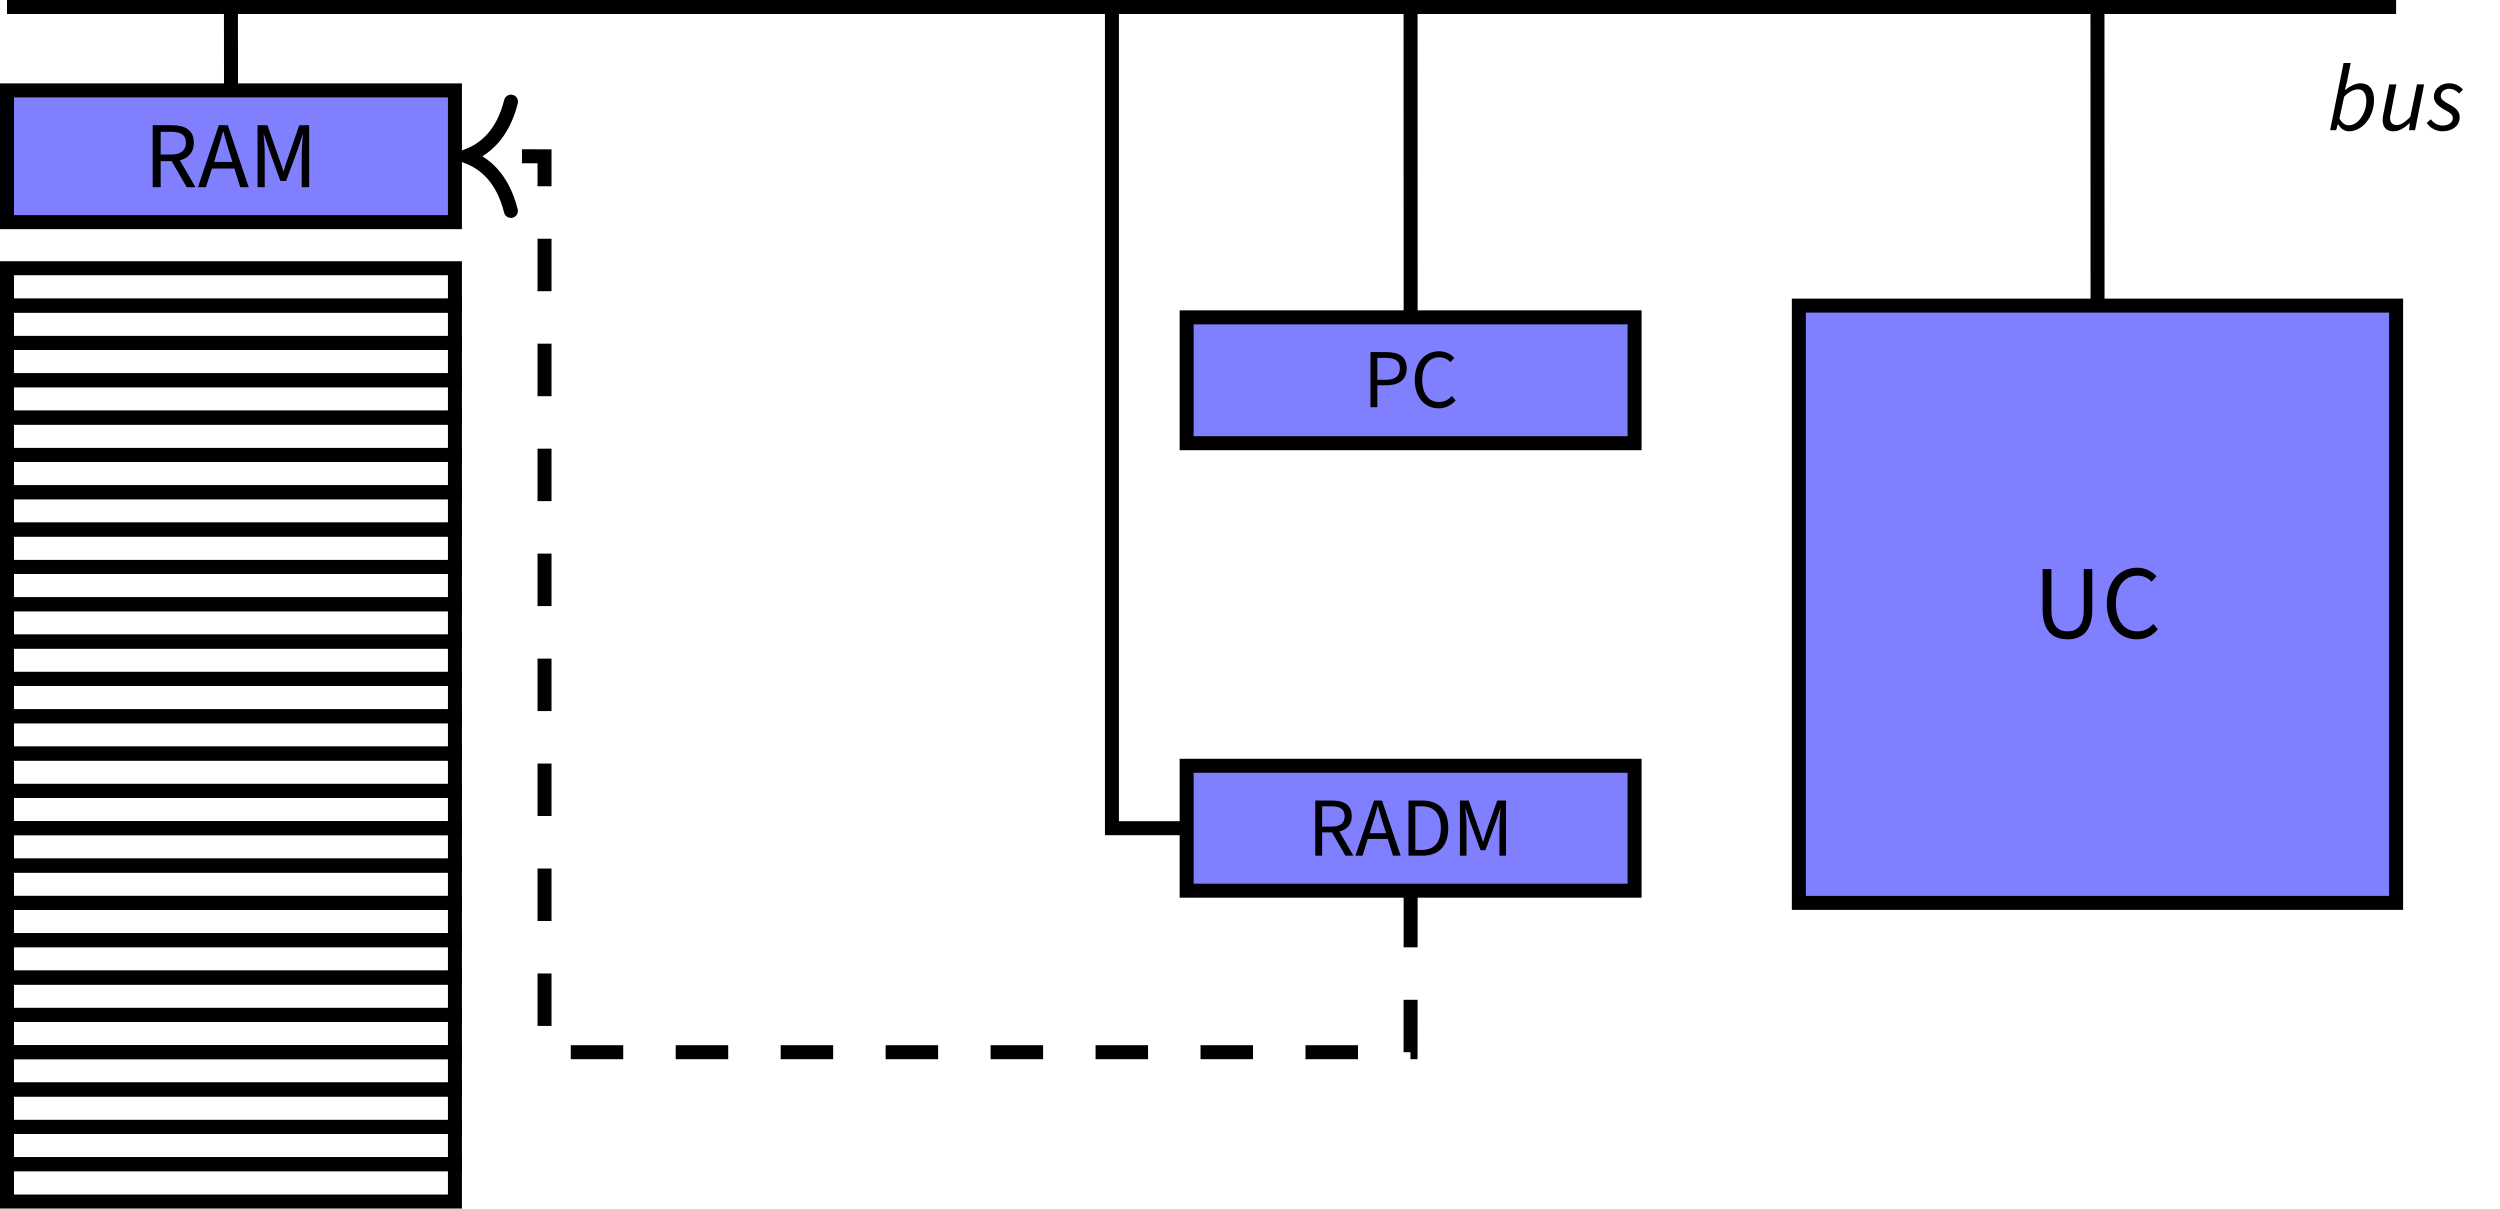 <?xml version="1.0" encoding="UTF-8"?>
<svg xmlns="http://www.w3.org/2000/svg" xmlns:xlink="http://www.w3.org/1999/xlink" width="142.382pt" height="68.829pt" viewBox="0 0 142.382 68.829" version="1.1">
<defs>
<g>
<symbol overflow="visible" id="glyph0-0">
<path style="stroke:none;" d="M 0.484 0 L 3.031 0 L 3.031 -3.547 L 0.484 -3.547 Z M 1.062 -0.312 L 1.453 -1.016 L 1.75 -1.562 L 1.766 -1.562 L 2.047 -1.016 L 2.438 -0.312 Z M 1.75 -2.078 L 1.484 -2.594 L 1.125 -3.219 L 2.375 -3.219 L 2.031 -2.594 L 1.766 -2.078 Z M 0.828 -0.594 L 0.828 -3.078 L 1.516 -1.828 Z M 2.672 -0.594 L 2 -1.828 L 2.672 -3.078 Z M 2.672 -0.594 "/>
</symbol>
<symbol overflow="visible" id="glyph0-1">
<path style="stroke:none;" d="M 0.484 0 L 0.938 0 L 0.938 -1.484 L 1.562 -1.484 L 2.422 0 L 2.922 0 L 2.031 -1.531 C 2.516 -1.656 2.828 -1.984 2.828 -2.531 C 2.828 -3.266 2.312 -3.531 1.578 -3.531 L 0.484 -3.531 Z M 0.938 -1.859 L 0.938 -3.156 L 1.516 -3.156 C 2.062 -3.156 2.375 -3 2.375 -2.531 C 2.375 -2.078 2.062 -1.859 1.516 -1.859 Z M 0.938 -1.859 "/>
</symbol>
<symbol overflow="visible" id="glyph0-2">
<path style="stroke:none;" d="M 1.094 -1.969 C 1.219 -2.359 1.328 -2.75 1.438 -3.156 L 1.469 -3.156 C 1.578 -2.75 1.688 -2.359 1.812 -1.969 L 1.984 -1.438 L 0.938 -1.438 Z M 0.016 0 L 0.469 0 L 0.812 -1.062 L 2.094 -1.062 L 2.422 0 L 2.906 0 L 1.719 -3.531 L 1.203 -3.531 Z M 0.016 0 "/>
</symbol>
<symbol overflow="visible" id="glyph0-3">
<path style="stroke:none;" d="M 0.484 0 L 0.891 0 L 0.891 -1.953 C 0.891 -2.25 0.859 -2.688 0.828 -3 L 0.844 -3 L 1.125 -2.172 L 1.781 -0.359 L 2.109 -0.359 L 2.781 -2.172 L 3.047 -3 L 3.062 -3 C 3.047 -2.688 3 -2.25 3 -1.953 L 3 0 L 3.422 0 L 3.422 -3.531 L 2.859 -3.531 L 2.203 -1.641 C 2.109 -1.391 2.047 -1.172 1.969 -0.906 L 1.953 -0.906 C 1.875 -1.172 1.797 -1.391 1.703 -1.641 L 1.047 -3.531 L 0.484 -3.531 Z M 0.484 0 "/>
</symbol>
<symbol overflow="visible" id="glyph1-0">
<path style="stroke:none;" d="M 0.188 0 L 2.641 0 L 3.344 -3.547 L 0.891 -3.547 Z M 1.828 -2.062 L 1.672 -2.562 L 1.453 -3.234 L 2.672 -3.234 L 2.203 -2.562 L 1.844 -2.062 Z M 0.812 -0.312 L 1.344 -1.031 L 1.719 -1.578 L 1.734 -1.578 L 1.906 -1.031 L 2.141 -0.312 Z M 0.656 -0.562 L 1.156 -3.094 L 1.547 -1.828 Z M 2.422 -0.562 L 2.016 -1.828 L 2.938 -3.094 Z M 2.422 -0.562 "/>
</symbol>
<symbol overflow="visible" id="glyph1-1">
<path style="stroke:none;" d="M 1.25 0.062 C 1.984 0.062 2.672 -0.719 2.672 -1.734 C 2.672 -2.344 2.375 -2.672 1.906 -2.672 C 1.594 -2.672 1.297 -2.5 1.031 -2.297 L 1.016 -2.297 L 1.141 -2.812 L 1.344 -3.828 L 0.938 -3.828 L 0.172 0 L 0.516 0 L 0.609 -0.328 L 0.641 -0.328 C 0.766 -0.094 0.984 0.062 1.25 0.062 Z M 1.234 -0.281 C 1.031 -0.281 0.859 -0.391 0.703 -0.672 L 0.969 -1.906 C 1.203 -2.172 1.516 -2.328 1.766 -2.328 C 2.047 -2.328 2.234 -2.109 2.234 -1.672 C 2.234 -0.953 1.766 -0.281 1.234 -0.281 Z M 1.234 -0.281 "/>
</symbol>
<symbol overflow="visible" id="glyph1-2">
<path style="stroke:none;" d="M 0.906 0.062 C 1.219 0.062 1.531 -0.141 1.797 -0.391 L 1.828 -0.391 L 1.781 0 L 2.125 0 L 2.641 -2.609 L 2.234 -2.609 L 1.859 -0.766 C 1.547 -0.438 1.297 -0.297 1.094 -0.297 C 0.828 -0.297 0.703 -0.438 0.703 -0.703 C 0.703 -0.797 0.719 -0.859 0.75 -1 L 1.062 -2.609 L 0.656 -2.609 L 0.328 -0.953 C 0.297 -0.812 0.281 -0.703 0.281 -0.578 C 0.281 -0.188 0.469 0.062 0.906 0.062 Z M 0.906 0.062 "/>
</symbol>
<symbol overflow="visible" id="glyph1-3">
<path style="stroke:none;" d="M 0.875 0.062 C 1.438 0.062 1.859 -0.25 1.859 -0.734 C 1.859 -1.047 1.688 -1.25 1.25 -1.484 C 0.984 -1.625 0.781 -1.75 0.781 -1.953 C 0.781 -2.172 0.984 -2.359 1.25 -2.359 C 1.484 -2.359 1.672 -2.25 1.828 -2.094 L 2.047 -2.312 C 1.844 -2.547 1.578 -2.672 1.25 -2.672 C 0.781 -2.672 0.391 -2.359 0.391 -1.906 C 0.391 -1.609 0.609 -1.391 0.938 -1.203 C 1.344 -0.984 1.469 -0.875 1.469 -0.688 C 1.469 -0.438 1.203 -0.266 0.906 -0.266 C 0.625 -0.266 0.375 -0.391 0.219 -0.625 L -0.016 -0.422 C 0.156 -0.125 0.531 0.062 0.875 0.062 Z M 0.875 0.062 "/>
</symbol>
<symbol overflow="visible" id="glyph2-0">
<path style="stroke:none;" d="M 0.531 0 L 3.375 0 L 3.375 -3.953 L 0.531 -3.953 Z M 1.188 -0.359 L 1.625 -1.141 L 1.938 -1.75 L 1.969 -1.75 L 2.281 -1.141 L 2.719 -0.359 Z M 1.938 -2.328 L 1.641 -2.891 L 1.25 -3.594 L 2.656 -3.594 L 2.266 -2.891 L 1.969 -2.328 Z M 0.922 -0.672 L 0.922 -3.422 L 1.688 -2.031 Z M 2.984 -0.672 L 2.234 -2.031 L 2.984 -3.422 Z M 2.984 -0.672 "/>
</symbol>
<symbol overflow="visible" id="glyph2-1">
<path style="stroke:none;" d="M 1.938 0.078 C 2.734 0.078 3.344 -0.359 3.344 -1.625 L 3.344 -3.922 L 2.859 -3.922 L 2.859 -1.609 C 2.859 -0.672 2.453 -0.375 1.938 -0.375 C 1.422 -0.375 1.016 -0.672 1.016 -1.609 L 1.016 -3.922 L 0.516 -3.922 L 0.516 -1.625 C 0.516 -0.359 1.125 0.078 1.938 0.078 Z M 1.938 0.078 "/>
</symbol>
<symbol overflow="visible" id="glyph2-2">
<path style="stroke:none;" d="M 2.016 0.078 C 2.531 0.078 2.906 -0.125 3.219 -0.5 L 2.953 -0.797 C 2.703 -0.516 2.422 -0.375 2.047 -0.375 C 1.297 -0.375 0.828 -0.984 0.828 -1.969 C 0.828 -2.953 1.328 -3.547 2.062 -3.547 C 2.391 -3.547 2.656 -3.422 2.859 -3.203 L 3.141 -3.516 C 2.906 -3.766 2.531 -4 2.047 -4 C 1.047 -4 0.312 -3.219 0.312 -1.969 C 0.312 -0.688 1.047 0.078 2.016 0.078 Z M 2.016 0.078 "/>
</symbol>
<symbol overflow="visible" id="glyph3-0">
<path style="stroke:none;" d="M 0.422 0 L 2.703 0 L 2.703 -3.156 L 0.422 -3.156 Z M 0.953 -0.281 L 1.297 -0.906 L 1.547 -1.391 L 1.578 -1.391 L 1.828 -0.906 L 2.172 -0.281 Z M 1.547 -1.859 L 1.312 -2.297 L 1 -2.875 L 2.125 -2.875 L 1.812 -2.297 L 1.578 -1.859 Z M 0.734 -0.531 L 0.734 -2.734 L 1.344 -1.625 Z M 2.375 -0.531 L 1.781 -1.625 L 2.375 -2.734 Z M 2.375 -0.531 "/>
</symbol>
<symbol overflow="visible" id="glyph3-1">
<path style="stroke:none;" d="M 0.438 0 L 0.828 0 L 0.828 -1.25 L 1.344 -1.25 C 2.031 -1.25 2.5 -1.547 2.5 -2.219 C 2.5 -2.906 2.031 -3.141 1.328 -3.141 L 0.438 -3.141 Z M 0.828 -1.562 L 0.828 -2.812 L 1.281 -2.812 C 1.828 -2.812 2.109 -2.656 2.109 -2.219 C 2.109 -1.766 1.844 -1.562 1.297 -1.562 Z M 0.828 -1.562 "/>
</symbol>
<symbol overflow="visible" id="glyph3-2">
<path style="stroke:none;" d="M 1.609 0.062 C 2.016 0.062 2.328 -0.109 2.578 -0.391 L 2.359 -0.641 C 2.156 -0.422 1.938 -0.297 1.625 -0.297 C 1.031 -0.297 0.672 -0.781 0.672 -1.578 C 0.672 -2.359 1.062 -2.844 1.641 -2.844 C 1.906 -2.844 2.125 -2.734 2.281 -2.562 L 2.5 -2.812 C 2.312 -3.016 2.016 -3.188 1.641 -3.188 C 0.844 -3.188 0.25 -2.578 0.25 -1.562 C 0.25 -0.547 0.828 0.062 1.609 0.062 Z M 1.609 0.062 "/>
</symbol>
<symbol overflow="visible" id="glyph3-3">
<path style="stroke:none;" d="M 0.438 0 L 0.828 0 L 0.828 -1.328 L 1.391 -1.328 L 2.156 0 L 2.609 0 L 1.812 -1.375 C 2.234 -1.484 2.516 -1.766 2.516 -2.25 C 2.516 -2.906 2.047 -3.141 1.406 -3.141 L 0.438 -3.141 Z M 0.828 -1.656 L 0.828 -2.812 L 1.359 -2.812 C 1.844 -2.812 2.109 -2.656 2.109 -2.25 C 2.109 -1.844 1.844 -1.656 1.359 -1.656 Z M 0.828 -1.656 "/>
</symbol>
<symbol overflow="visible" id="glyph3-4">
<path style="stroke:none;" d="M 0.969 -1.75 C 1.078 -2.094 1.188 -2.438 1.281 -2.812 L 1.297 -2.812 C 1.406 -2.438 1.5 -2.094 1.609 -1.75 L 1.766 -1.281 L 0.828 -1.281 Z M 0.016 0 L 0.422 0 L 0.719 -0.953 L 1.859 -0.953 L 2.156 0 L 2.594 0 L 1.531 -3.141 L 1.078 -3.141 Z M 0.016 0 "/>
</symbol>
<symbol overflow="visible" id="glyph3-5">
<path style="stroke:none;" d="M 0.438 0 L 1.234 0 C 2.188 0 2.703 -0.578 2.703 -1.578 C 2.703 -2.578 2.188 -3.141 1.219 -3.141 L 0.438 -3.141 Z M 0.828 -0.328 L 0.828 -2.812 L 1.188 -2.812 C 1.922 -2.812 2.281 -2.375 2.281 -1.578 C 2.281 -0.781 1.922 -0.328 1.188 -0.328 Z M 0.828 -0.328 "/>
</symbol>
<symbol overflow="visible" id="glyph3-6">
<path style="stroke:none;" d="M 0.422 0 L 0.797 0 L 0.797 -1.734 C 0.797 -2.016 0.766 -2.391 0.734 -2.672 L 0.75 -2.672 L 1 -1.938 L 1.594 -0.312 L 1.875 -0.312 L 2.469 -1.938 L 2.719 -2.672 L 2.734 -2.672 C 2.703 -2.391 2.672 -2.016 2.672 -1.734 L 2.672 0 L 3.047 0 L 3.047 -3.141 L 2.547 -3.141 L 1.953 -1.453 C 1.875 -1.234 1.828 -1.031 1.75 -0.797 L 1.734 -0.797 C 1.656 -1.031 1.594 -1.234 1.516 -1.453 L 0.922 -3.141 L 0.422 -3.141 Z M 0.422 0 "/>
</symbol>
</g>
<clipPath id="clip1">
  <path d="M 0 65 L 27 65 L 27 68.828 L 0 68.828 Z M 0 65 "/>
</clipPath>
<clipPath id="clip2">
  <path d="M 15 0 L 92 0 L 92 68.828 L 15 68.828 Z M 15 0 "/>
</clipPath>
</defs>
<g id="surface1">
<path style="fill-rule:nonzero;fill:rgb(50%,50%,100%);fill-opacity:1;stroke-width:0.797;stroke-linecap:butt;stroke-linejoin:miter;stroke:rgb(0%,0%,0%);stroke-opacity:1;stroke-miterlimit:10;" d="M 25.512 63.282 L 0 63.282 L 0 55.778 L 25.512 55.778 Z M 25.512 63.282 " transform="matrix(1,0,0,-1,0.398,68.43)"/>
<g style="fill:rgb(0%,0%,0%);fill-opacity:1;">
  <use xlink:href="#glyph0-1" x="8.213" y="10.662"/>
</g>
<g style="fill:rgb(0%,0%,0%);fill-opacity:1;">
  <use xlink:href="#glyph0-2" x="11.258" y="10.662"/>
  <use xlink:href="#glyph0-3" x="14.185" y="10.662"/>
</g>
<g clip-path="url(#clip1)" clip-rule="nonzero">
<path style="fill:none;stroke-width:0.797;stroke-linecap:butt;stroke-linejoin:miter;stroke:rgb(0%,0%,0%);stroke-opacity:1;stroke-miterlimit:10;" d="M 0 0 L 0 2.125 L 25.512 2.125 L 25.512 0 Z M 0 0 " transform="matrix(1,0,0,-1,0.398,68.43)"/>
</g>
<path style="fill:none;stroke-width:0.797;stroke-linecap:butt;stroke-linejoin:miter;stroke:rgb(0%,0%,0%);stroke-opacity:1;stroke-miterlimit:10;" d="M 0 2.125 L 0 4.25 L 25.512 4.25 L 25.512 2.125 Z M 0 2.125 " transform="matrix(1,0,0,-1,0.398,68.43)"/>
<path style="fill:none;stroke-width:0.797;stroke-linecap:butt;stroke-linejoin:miter;stroke:rgb(0%,0%,0%);stroke-opacity:1;stroke-miterlimit:10;" d="M 0 4.25 L 0 6.379 L 25.512 6.379 L 25.512 4.25 Z M 0 4.25 " transform="matrix(1,0,0,-1,0.398,68.43)"/>
<path style="fill:none;stroke-width:0.797;stroke-linecap:butt;stroke-linejoin:miter;stroke:rgb(0%,0%,0%);stroke-opacity:1;stroke-miterlimit:10;" d="M 0 6.379 L 0 8.504 L 25.512 8.504 L 25.512 6.379 Z M 0 6.379 " transform="matrix(1,0,0,-1,0.398,68.43)"/>
<path style="fill:none;stroke-width:0.797;stroke-linecap:butt;stroke-linejoin:miter;stroke:rgb(0%,0%,0%);stroke-opacity:1;stroke-miterlimit:10;" d="M 0 8.504 L 0 10.629 L 25.512 10.629 L 25.512 8.504 Z M 0 8.504 " transform="matrix(1,0,0,-1,0.398,68.43)"/>
<path style="fill:none;stroke-width:0.797;stroke-linecap:butt;stroke-linejoin:miter;stroke:rgb(0%,0%,0%);stroke-opacity:1;stroke-miterlimit:10;" d="M 0 10.629 L 0 12.754 L 25.512 12.754 L 25.512 10.629 Z M 0 10.629 " transform="matrix(1,0,0,-1,0.398,68.43)"/>
<path style="fill:none;stroke-width:0.797;stroke-linecap:butt;stroke-linejoin:miter;stroke:rgb(0%,0%,0%);stroke-opacity:1;stroke-miterlimit:10;" d="M 0 12.754 L 0 14.883 L 25.512 14.883 L 25.512 12.754 Z M 0 12.754 " transform="matrix(1,0,0,-1,0.398,68.43)"/>
<path style="fill:none;stroke-width:0.797;stroke-linecap:butt;stroke-linejoin:miter;stroke:rgb(0%,0%,0%);stroke-opacity:1;stroke-miterlimit:10;" d="M 0 14.883 L 0 17.008 L 25.512 17.008 L 25.512 14.883 Z M 0 14.883 " transform="matrix(1,0,0,-1,0.398,68.43)"/>
<path style="fill:none;stroke-width:0.797;stroke-linecap:butt;stroke-linejoin:miter;stroke:rgb(0%,0%,0%);stroke-opacity:1;stroke-miterlimit:10;" d="M 0 17.008 L 0 19.133 L 25.512 19.133 L 25.512 17.008 Z M 0 17.008 " transform="matrix(1,0,0,-1,0.398,68.43)"/>
<path style="fill:none;stroke-width:0.797;stroke-linecap:butt;stroke-linejoin:miter;stroke:rgb(0%,0%,0%);stroke-opacity:1;stroke-miterlimit:10;" d="M 0 19.133 L 0 21.262 L 25.512 21.262 L 25.512 19.133 Z M 0 19.133 " transform="matrix(1,0,0,-1,0.398,68.43)"/>
<path style="fill:none;stroke-width:0.797;stroke-linecap:butt;stroke-linejoin:miter;stroke:rgb(0%,0%,0%);stroke-opacity:1;stroke-miterlimit:10;" d="M 0 21.262 L 0 23.387 L 25.512 23.387 L 25.512 21.262 Z M 0 21.262 " transform="matrix(1,0,0,-1,0.398,68.43)"/>
<path style="fill:none;stroke-width:0.797;stroke-linecap:butt;stroke-linejoin:miter;stroke:rgb(0%,0%,0%);stroke-opacity:1;stroke-miterlimit:10;" d="M 0 23.387 L 0 25.512 L 25.512 25.512 L 25.512 23.387 Z M 0 23.387 " transform="matrix(1,0,0,-1,0.398,68.43)"/>
<path style="fill:none;stroke-width:0.797;stroke-linecap:butt;stroke-linejoin:miter;stroke:rgb(0%,0%,0%);stroke-opacity:1;stroke-miterlimit:10;" d="M 0 25.512 L 0 27.637 L 25.512 27.637 L 25.512 25.512 Z M 0 25.512 " transform="matrix(1,0,0,-1,0.398,68.43)"/>
<path style="fill:none;stroke-width:0.797;stroke-linecap:butt;stroke-linejoin:miter;stroke:rgb(0%,0%,0%);stroke-opacity:1;stroke-miterlimit:10;" d="M 0 27.637 L 0 29.766 L 25.512 29.766 L 25.512 27.637 Z M 0 27.637 " transform="matrix(1,0,0,-1,0.398,68.43)"/>
<path style="fill:none;stroke-width:0.797;stroke-linecap:butt;stroke-linejoin:miter;stroke:rgb(0%,0%,0%);stroke-opacity:1;stroke-miterlimit:10;" d="M 0 29.766 L 0 31.891 L 25.512 31.891 L 25.512 29.766 Z M 0 29.766 " transform="matrix(1,0,0,-1,0.398,68.43)"/>
<path style="fill:none;stroke-width:0.797;stroke-linecap:butt;stroke-linejoin:miter;stroke:rgb(0%,0%,0%);stroke-opacity:1;stroke-miterlimit:10;" d="M 0 31.891 L 0 34.016 L 25.512 34.016 L 25.512 31.891 Z M 0 31.891 " transform="matrix(1,0,0,-1,0.398,68.43)"/>
<path style="fill:none;stroke-width:0.797;stroke-linecap:butt;stroke-linejoin:miter;stroke:rgb(0%,0%,0%);stroke-opacity:1;stroke-miterlimit:10;" d="M 0 34.016 L 0 36.141 L 25.512 36.141 L 25.512 34.016 Z M 0 34.016 " transform="matrix(1,0,0,-1,0.398,68.43)"/>
<path style="fill:none;stroke-width:0.797;stroke-linecap:butt;stroke-linejoin:miter;stroke:rgb(0%,0%,0%);stroke-opacity:1;stroke-miterlimit:10;" d="M 0 36.141 L 0 38.27 L 25.512 38.27 L 25.512 36.141 Z M 0 36.141 " transform="matrix(1,0,0,-1,0.398,68.43)"/>
<path style="fill:none;stroke-width:0.797;stroke-linecap:butt;stroke-linejoin:miter;stroke:rgb(0%,0%,0%);stroke-opacity:1;stroke-miterlimit:10;" d="M 0 38.27 L 0 40.395 L 25.512 40.395 L 25.512 38.27 Z M 0 38.27 " transform="matrix(1,0,0,-1,0.398,68.43)"/>
<path style="fill:none;stroke-width:0.797;stroke-linecap:butt;stroke-linejoin:miter;stroke:rgb(0%,0%,0%);stroke-opacity:1;stroke-miterlimit:10;" d="M 0 40.395 L 0 42.52 L 25.512 42.52 L 25.512 40.395 Z M 0 40.395 " transform="matrix(1,0,0,-1,0.398,68.43)"/>
<path style="fill:none;stroke-width:0.797;stroke-linecap:butt;stroke-linejoin:miter;stroke:rgb(0%,0%,0%);stroke-opacity:1;stroke-miterlimit:10;" d="M 0 42.52 L 0 44.645 L 25.512 44.645 L 25.512 42.52 Z M 0 42.52 " transform="matrix(1,0,0,-1,0.398,68.43)"/>
<path style="fill:none;stroke-width:0.797;stroke-linecap:butt;stroke-linejoin:miter;stroke:rgb(0%,0%,0%);stroke-opacity:1;stroke-miterlimit:10;" d="M 0 44.645 L 0 46.774 L 25.512 46.774 L 25.512 44.645 Z M 0 44.645 " transform="matrix(1,0,0,-1,0.398,68.43)"/>
<path style="fill:none;stroke-width:0.797;stroke-linecap:butt;stroke-linejoin:miter;stroke:rgb(0%,0%,0%);stroke-opacity:1;stroke-miterlimit:10;" d="M 0 46.774 L 0 48.899 L 25.512 48.899 L 25.512 46.774 Z M 0 46.774 " transform="matrix(1,0,0,-1,0.398,68.43)"/>
<path style="fill:none;stroke-width:0.797;stroke-linecap:butt;stroke-linejoin:miter;stroke:rgb(0%,0%,0%);stroke-opacity:1;stroke-miterlimit:10;" d="M 0 48.899 L 0 51.024 L 25.512 51.024 L 25.512 48.899 Z M 0 48.899 " transform="matrix(1,0,0,-1,0.398,68.43)"/>
<path style="fill:none;stroke-width:0.797;stroke-linecap:butt;stroke-linejoin:miter;stroke:rgb(0%,0%,0%);stroke-opacity:1;stroke-miterlimit:10;" d="M 0 51.024 L 0 53.153 L 25.512 53.153 L 25.512 51.024 Z M 0 51.024 " transform="matrix(1,0,0,-1,0.398,68.43)"/>
<path style="fill:none;stroke-width:0.797;stroke-linecap:butt;stroke-linejoin:miter;stroke:rgb(0%,0%,0%);stroke-opacity:1;stroke-miterlimit:10;" d="M 12.758 63.524 L 12.754 68.032 " transform="matrix(1,0,0,-1,0.398,68.43)"/>
<path style="fill:none;stroke-width:0.797;stroke-linecap:butt;stroke-linejoin:miter;stroke:rgb(0%,0%,0%);stroke-opacity:1;stroke-miterlimit:10;" d="M 0 68.032 L 136.067 68.032 " transform="matrix(1,0,0,-1,0.398,68.43)"/>
<g style="fill:rgb(0%,0%,0%);fill-opacity:1;">
  <use xlink:href="#glyph1-1" x="132.535" y="7.416"/>
  <use xlink:href="#glyph1-2" x="135.419" y="7.416"/>
  <use xlink:href="#glyph1-3" x="138.227" y="7.416"/>
</g>
<path style="fill-rule:nonzero;fill:rgb(50%,50%,100%);fill-opacity:1;stroke-width:0.797;stroke-linecap:butt;stroke-linejoin:miter;stroke:rgb(0%,0%,0%);stroke-opacity:1;stroke-miterlimit:10;" d="M 136.067 51.024 L 102.051 51.024 L 102.051 17.008 L 136.067 17.008 Z M 136.067 51.024 " transform="matrix(1,0,0,-1,0.398,68.43)"/>
<g style="fill:rgb(0%,0%,0%);fill-opacity:1;">
  <use xlink:href="#glyph2-1" x="115.817" y="36.333"/>
  <use xlink:href="#glyph2-2" x="119.679" y="36.333"/>
</g>
<path style="fill:none;stroke-width:0.797;stroke-linecap:butt;stroke-linejoin:miter;stroke:rgb(0%,0%,0%);stroke-opacity:1;stroke-miterlimit:10;" d="M 119.063 51.266 L 119.059 68.032 " transform="matrix(1,0,0,-1,0.398,68.43)"/>
<path style="fill-rule:nonzero;fill:rgb(50%,50%,100%);fill-opacity:1;stroke-width:0.797;stroke-linecap:butt;stroke-linejoin:miter;stroke:rgb(0%,0%,0%);stroke-opacity:1;stroke-miterlimit:10;" d="M 92.696 50.356 L 67.184 50.356 L 67.184 43.188 L 92.696 43.188 Z M 92.696 50.356 " transform="matrix(1,0,0,-1,0.398,68.43)"/>
<g style="fill:rgb(0%,0%,0%);fill-opacity:1;">
  <use xlink:href="#glyph3-1" x="77.615" y="23.193"/>
  <use xlink:href="#glyph3-2" x="80.326" y="23.193"/>
</g>
<path style="fill:none;stroke-width:0.797;stroke-linecap:butt;stroke-linejoin:miter;stroke:rgb(0%,0%,0%);stroke-opacity:1;stroke-miterlimit:10;" d="M 79.942 50.598 L 79.938 68.032 " transform="matrix(1,0,0,-1,0.398,68.43)"/>
<path style="fill-rule:nonzero;fill:rgb(50%,50%,100%);fill-opacity:1;stroke-width:0.797;stroke-linecap:butt;stroke-linejoin:miter;stroke:rgb(0%,0%,0%);stroke-opacity:1;stroke-miterlimit:10;" d="M 92.696 24.817 L 67.184 24.817 L 67.184 17.703 L 92.696 17.703 Z M 92.696 24.817 " transform="matrix(1,0,0,-1,0.398,68.43)"/>
<g style="fill:rgb(0%,0%,0%);fill-opacity:1;">
  <use xlink:href="#glyph3-3" x="74.471" y="48.734"/>
</g>
<g style="fill:rgb(0%,0%,0%);fill-opacity:1;">
  <use xlink:href="#glyph3-4" x="77.178" y="48.734"/>
  <use xlink:href="#glyph3-5" x="79.779" y="48.734"/>
  <use xlink:href="#glyph3-6" x="82.725" y="48.734"/>
</g>
<path style="fill:none;stroke-width:0.797;stroke-linecap:butt;stroke-linejoin:miter;stroke:rgb(0%,0%,0%);stroke-opacity:1;stroke-miterlimit:10;" d="M 66.946 21.262 L 62.93 21.262 L 62.93 68.032 " transform="matrix(1,0,0,-1,0.398,68.43)"/>
<g clip-path="url(#clip2)" clip-rule="nonzero">
<path style="fill:none;stroke-width:0.797;stroke-linecap:butt;stroke-linejoin:miter;stroke:rgb(0%,0%,0%);stroke-opacity:1;stroke-dasharray:2.989,2.989;stroke-miterlimit:10;" d="M 79.942 17.465 L 79.938 8.504 L 30.614 8.504 L 30.614 59.528 L 26.551 59.532 " transform="matrix(1,0,0,-1,0.398,68.43)"/>
</g>
<path style="fill:none;stroke-width:0.797;stroke-linecap:round;stroke-linejoin:round;stroke:rgb(0%,0%,0%);stroke-opacity:1;stroke-miterlimit:10;" d="M -2.55 3.112 C -2.084 1.245 -1.045 0.363 -0.001 0.001 C -1.048 -0.364 -2.086 -1.243 -2.55 -3.111 " transform="matrix(-1,-0.001,-0.001,1,26.549,8.898)"/>
</g>
</svg>
